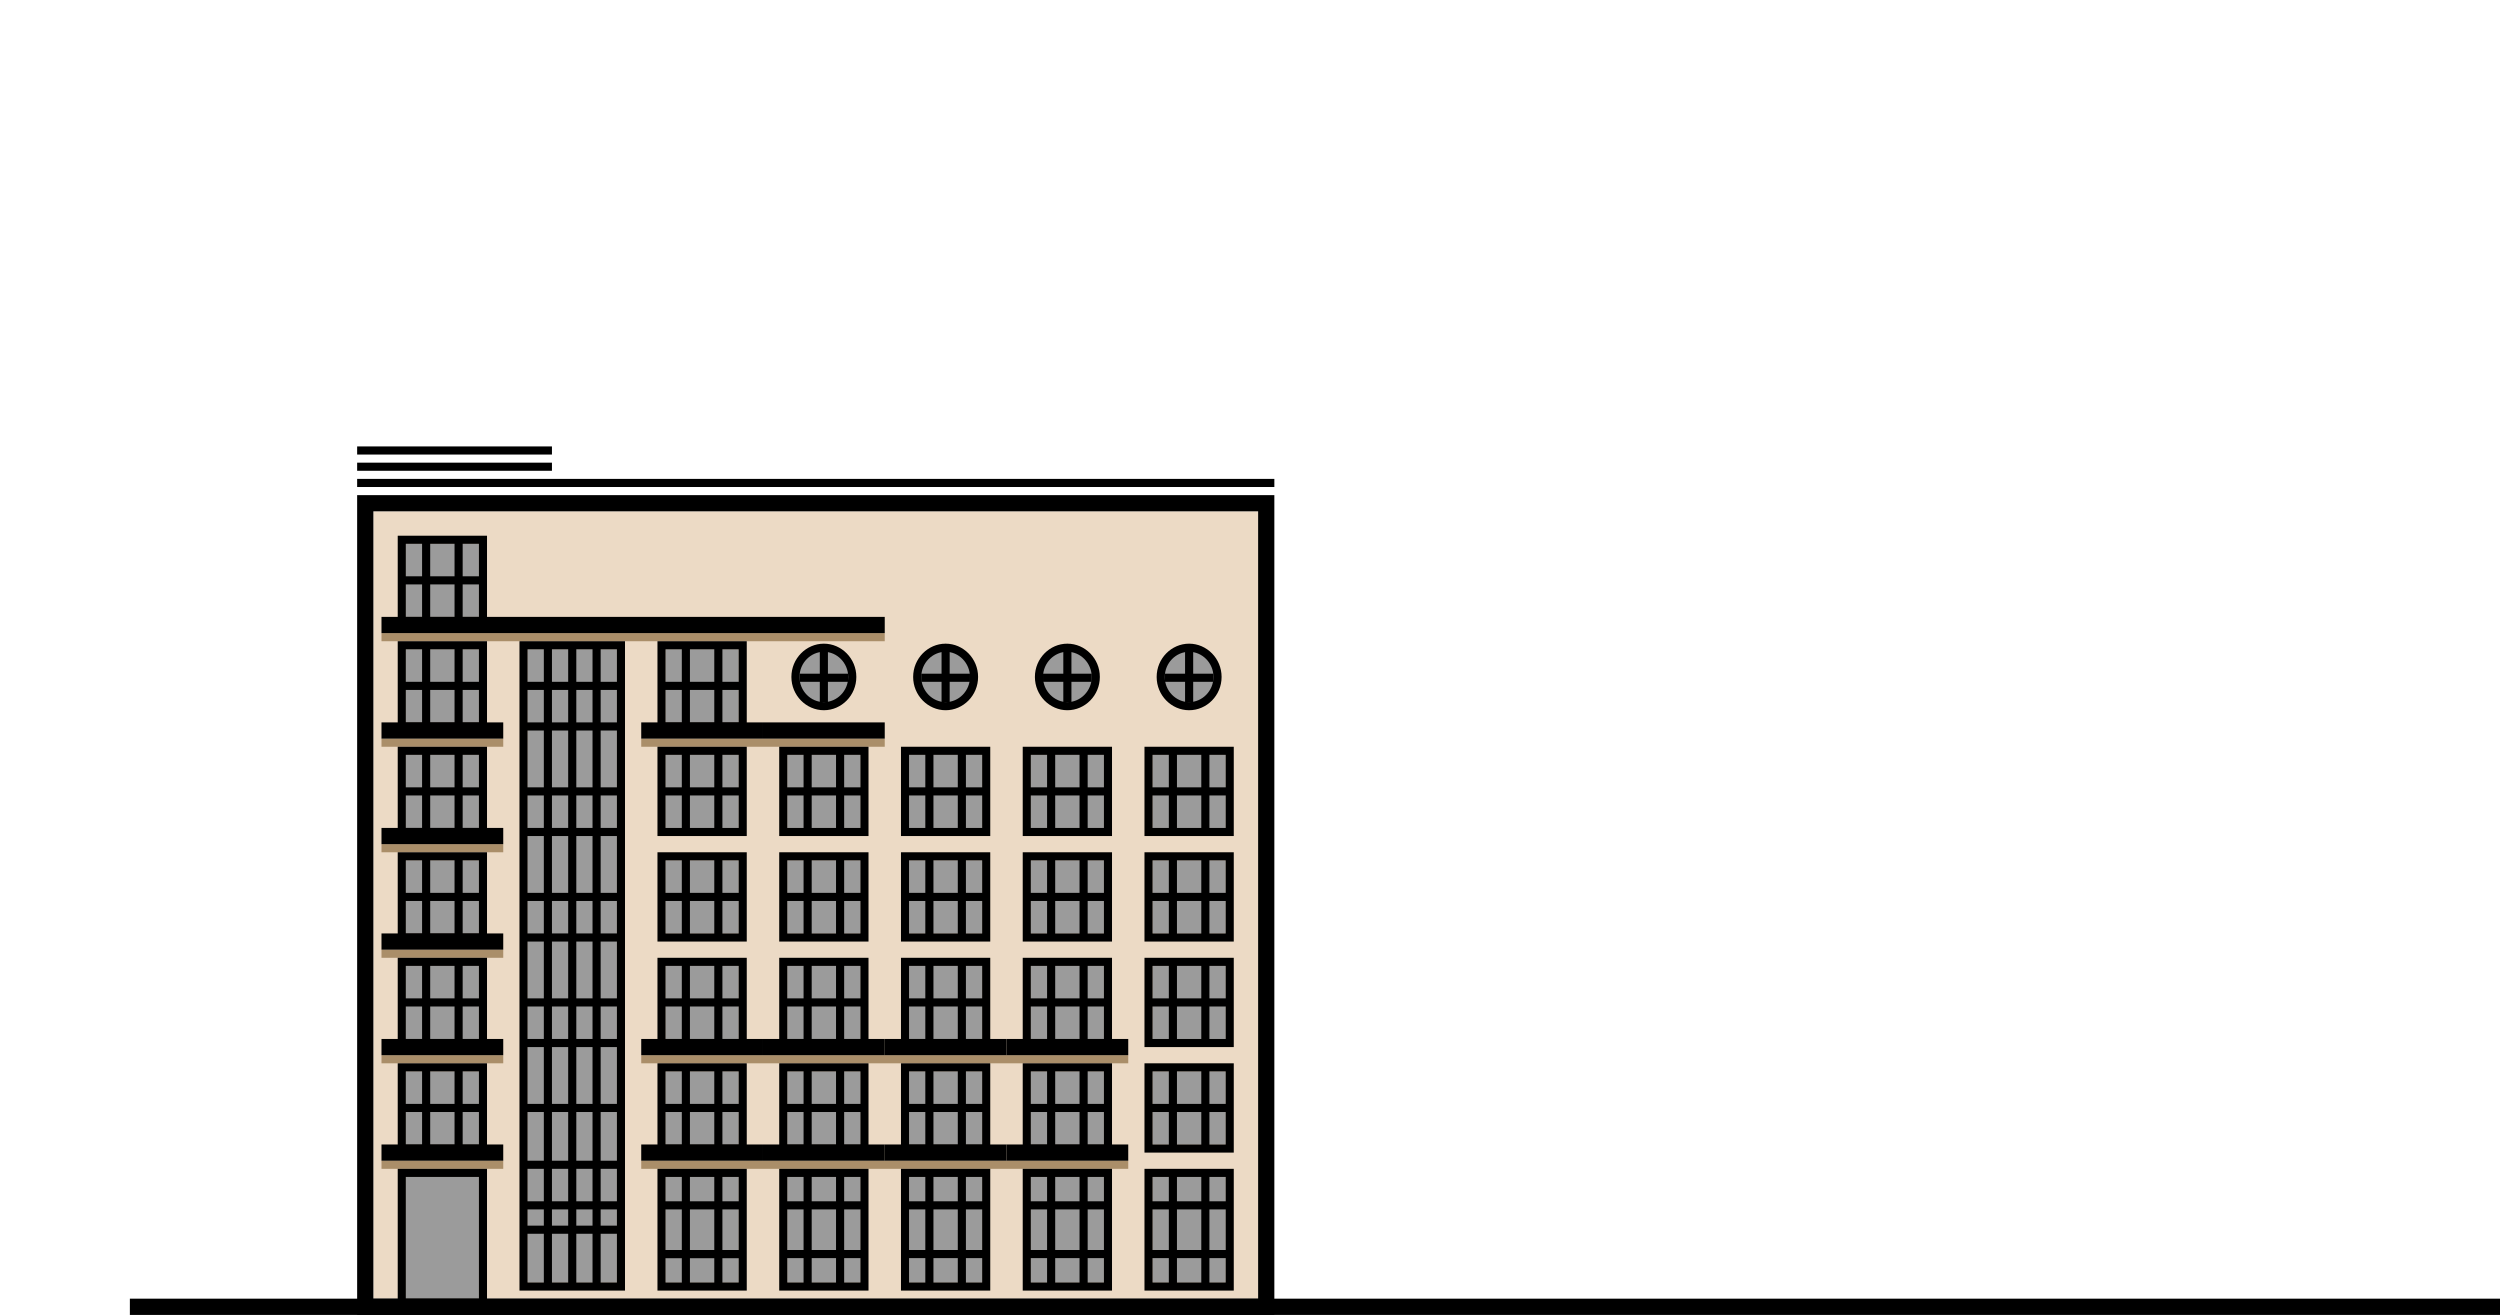 <?xml version="1.0" encoding="utf-8"?>
<!-- Generator: Adobe Illustrator 19.2.1, SVG Export Plug-In . SVG Version: 6.00 Build 0)  -->
<svg version="1.1" id="Слой_1" xmlns="http://www.w3.org/2000/svg" xmlns:xlink="http://www.w3.org/1999/xlink" x="0px" y="0px"
	 viewBox="0 0 308 162" style="enable-background:new 0 0 308 162;" xml:space="preserve">
<style type="text/css">
	.st0{fill:#ECDAC5;}
	.st1{fill:#9B9B9B;}
	.st2{fill:#AA8E69;}
	.st3{fill:none;stroke:#000000;stroke-width:2;stroke-miterlimit:1.5;}
	.st4{fill:none;stroke:#000000;stroke-miterlimit:1.5;}
</style>
<rect x="46" y="63" class="st0" width="109" height="97"/>
<circle class="st1" cx="101.5" cy="83.5" r="3.5"/>
<circle class="st1" cx="116.5" cy="83.5" r="3.5"/>
<circle class="st1" cx="131.5" cy="83.5" r="3.5"/>
<circle class="st1" cx="146.5" cy="83.5" r="3.5"/>
<rect x="82" y="80" class="st1" width="9" height="9"/>
<rect x="82" y="93" class="st1" width="9" height="9"/>
<rect x="82" y="106" class="st1" width="9" height="9"/>
<rect x="82" y="119" class="st1" width="9" height="9"/>
<rect x="82" y="132" class="st1" width="9" height="9"/>
<rect x="82" y="145" class="st1" width="9" height="13"/>
<rect x="97" y="93" class="st1" width="9" height="9"/>
<rect x="97" y="106" class="st1" width="9" height="9"/>
<rect x="97" y="119" class="st1" width="9" height="9"/>
<rect x="97" y="132" class="st1" width="9" height="9"/>
<rect x="97" y="145" class="st1" width="9" height="13"/>
<rect x="112" y="93" class="st1" width="9" height="9"/>
<rect x="127" y="93" class="st1" width="9" height="9"/>
<rect x="127" y="106" class="st1" width="9" height="9"/>
<rect x="142" y="93" class="st1" width="9" height="9"/>
<rect x="142" y="106" class="st1" width="9" height="9"/>
<rect x="142" y="119" class="st1" width="9" height="9"/>
<rect x="112" y="106" class="st1" width="9" height="9"/>
<rect x="112" y="119" class="st1" width="9" height="9"/>
<rect x="112" y="132" class="st1" width="9" height="9"/>
<rect x="112" y="145" class="st1" width="9" height="13"/>
<rect x="127" y="119" class="st1" width="9" height="9"/>
<rect x="127" y="132" class="st1" width="9" height="9"/>
<rect x="127" y="145" class="st1" width="9" height="13"/>
<rect x="142" y="132" class="st1" width="9" height="9"/>
<rect x="142" y="145" class="st1" width="9" height="13"/>
<rect x="50" y="67" class="st1" width="9" height="9"/>
<rect x="50" y="80" class="st1" width="9" height="9"/>
<rect x="50" y="93" class="st1" width="9" height="9"/>
<rect x="50" y="106" class="st1" width="9" height="9"/>
<rect x="50" y="119" class="st1" width="9" height="9"/>
<rect x="50" y="132" class="st1" width="9" height="9"/>
<rect x="50" y="145" class="st1" width="9" height="15"/>
<rect x="65" y="80" class="st1" width="11" height="78"/>
<rect x="47" y="78" class="st2" width="62" height="1"/>
<rect x="47" y="91" class="st2" width="15" height="1"/>
<rect x="47" y="104" class="st2" width="15" height="1"/>
<rect x="47" y="117" class="st2" width="15" height="1"/>
<rect x="47" y="130" class="st2" width="15" height="1"/>
<rect x="79" y="130" class="st2" width="60" height="1"/>
<rect x="79" y="143" class="st2" width="60" height="1"/>
<rect x="47" y="143" class="st2" width="15" height="1"/>
<rect x="79" y="91" class="st2" width="30" height="1"/>
<line class="st3" x1="16" y1="161" x2="308" y2="161"/>
<rect x="45" y="62" class="st3" width="111" height="99"/>
<path class="st4" d="M101.5,79.8c1.9,0,3.5,1.6,3.5,3.6s-1.6,3.6-3.5,3.6S98,85.4,98,83.4S99.6,79.8,101.5,79.8z"/>
<path class="st4" d="M116.5,79.8c1.9,0,3.5,1.6,3.5,3.6s-1.6,3.6-3.5,3.6s-3.5-1.6-3.5-3.6S114.6,79.8,116.5,79.8z"/>
<path class="st4" d="M131.5,79.8c1.9,0,3.5,1.6,3.5,3.6s-1.6,3.6-3.5,3.6s-3.5-1.6-3.5-3.6S129.6,79.8,131.5,79.8z"/>
<path class="st4" d="M146.5,79.8c1.9,0,3.5,1.6,3.5,3.6s-1.6,3.6-3.5,3.6s-3.5-1.6-3.5-3.6S144.6,79.8,146.5,79.8z"/>
<rect x="49.5" y="66.5" class="st4" width="10" height="10"/>
<rect x="64.5" y="79.5" class="st4" width="12" height="79"/>
<rect x="49.5" y="79.5" class="st4" width="10" height="10"/>
<rect x="81.5" y="79.5" class="st4" width="10" height="10"/>
<rect x="49.5" y="92.5" class="st4" width="10" height="10"/>
<rect x="81.5" y="92.5" class="st4" width="10" height="10"/>
<rect x="96.5" y="92.5" class="st4" width="10" height="10"/>
<rect x="111.5" y="92.5" class="st4" width="10" height="10"/>
<rect x="126.5" y="92.5" class="st4" width="10" height="10"/>
<rect x="141.5" y="92.5" class="st4" width="10" height="10"/>
<rect x="49.5" y="105.5" class="st4" width="10" height="10"/>
<rect x="81.5" y="105.5" class="st4" width="10" height="10"/>
<rect x="96.5" y="105.5" class="st4" width="10" height="10"/>
<rect x="111.5" y="105.5" class="st4" width="10" height="10"/>
<rect x="126.5" y="105.5" class="st4" width="10" height="10"/>
<rect x="141.5" y="105.5" class="st4" width="10" height="10"/>
<rect x="49.5" y="118.5" class="st4" width="10" height="10"/>
<rect x="81.5" y="118.5" class="st4" width="10" height="10"/>
<rect x="96.5" y="118.5" class="st4" width="10" height="10"/>
<rect x="111.5" y="118.5" class="st4" width="10" height="10"/>
<rect x="126.5" y="118.5" class="st4" width="10" height="10"/>
<rect x="141.5" y="118.5" class="st4" width="10" height="10"/>
<rect x="49.5" y="131.5" class="st4" width="10" height="10"/>
<rect x="81.5" y="131.5" class="st4" width="10" height="10"/>
<rect x="81.5" y="144.5" class="st4" width="10" height="14"/>
<rect x="96.5" y="131.5" class="st4" width="10" height="10"/>
<rect x="96.5" y="144.5" class="st4" width="10" height="14"/>
<rect x="111.5" y="131.5" class="st4" width="10" height="10"/>
<rect x="111.5" y="144.5" class="st4" width="10" height="14"/>
<rect x="126.5" y="131.5" class="st4" width="10" height="10"/>
<rect x="126.5" y="144.5" class="st4" width="10" height="14"/>
<rect x="141.5" y="131.5" class="st4" width="10" height="10"/>
<rect x="141.5" y="144.5" class="st4" width="10" height="14"/>
<rect x="49.5" y="144.5" class="st4" width="10" height="16"/>
<line class="st4" x1="49.5" y1="71.5" x2="59.5" y2="71.5"/>
<line class="st4" x1="64.5" y1="97.5" x2="76.5" y2="97.5"/>
<line class="st4" x1="64.5" y1="110.5" x2="76.5" y2="110.5"/>
<line class="st4" x1="64.5" y1="123.5" x2="76.5" y2="123.5"/>
<line class="st4" x1="64.5" y1="136.5" x2="76.5" y2="136.5"/>
<line class="st4" x1="64.5" y1="148.5" x2="76.5" y2="148.5"/>
<line class="st4" x1="64.5" y1="143.5" x2="76.5" y2="143.5"/>
<line class="st4" x1="64.5" y1="89.5" x2="76.5" y2="89.5"/>
<line class="st4" x1="64.5" y1="102.5" x2="76.5" y2="102.5"/>
<line class="st4" x1="64.5" y1="115.5" x2="76.5" y2="115.5"/>
<line class="st4" x1="64.5" y1="128.5" x2="76.5" y2="128.5"/>
<line class="st4" x1="64.5" y1="151.5" x2="76.5" y2="151.5"/>
<line class="st4" x1="49.5" y1="84.5" x2="59.5" y2="84.5"/>
<line class="st4" x1="81.5" y1="84.5" x2="91.5" y2="84.5"/>
<line class="st4" x1="64.5" y1="84.5" x2="76.5" y2="84.5"/>
<line class="st4" x1="49.5" y1="97.5" x2="59.5" y2="97.5"/>
<line class="st4" x1="81.5" y1="97.5" x2="91.5" y2="97.5"/>
<line class="st4" x1="96.5" y1="97.5" x2="106.5" y2="97.5"/>
<line class="st4" x1="111.5" y1="97.5" x2="121.5" y2="97.5"/>
<line class="st4" x1="126.5" y1="97.5" x2="136.5" y2="97.5"/>
<line class="st4" x1="141.5" y1="97.5" x2="151.5" y2="97.5"/>
<line class="st4" x1="49.5" y1="110.5" x2="59.5" y2="110.5"/>
<line class="st4" x1="81.5" y1="110.5" x2="91.5" y2="110.5"/>
<line class="st4" x1="96.5" y1="110.5" x2="106.5" y2="110.5"/>
<line class="st4" x1="111.5" y1="110.5" x2="121.5" y2="110.5"/>
<line class="st4" x1="126.5" y1="110.5" x2="136.5" y2="110.5"/>
<line class="st4" x1="141.5" y1="110.5" x2="151.5" y2="110.5"/>
<line class="st4" x1="49.5" y1="123.5" x2="59.5" y2="123.5"/>
<line class="st4" x1="81.5" y1="123.5" x2="91.5" y2="123.5"/>
<line class="st4" x1="96.5" y1="123.5" x2="106.5" y2="123.5"/>
<line class="st4" x1="111.5" y1="123.5" x2="121.5" y2="123.5"/>
<line class="st4" x1="126.5" y1="123.5" x2="136.5" y2="123.5"/>
<line class="st4" x1="141.5" y1="123.5" x2="151.5" y2="123.5"/>
<line class="st4" x1="49.5" y1="136.5" x2="59.5" y2="136.5"/>
<line class="st4" x1="81.5" y1="136.5" x2="91.5" y2="136.5"/>
<line class="st4" x1="81.5" y1="154.5" x2="91.5" y2="154.5"/>
<line class="st4" x1="81.5" y1="154.5" x2="91.5" y2="154.5"/>
<line class="st4" x1="81.5" y1="148.5" x2="91.5" y2="148.5"/>
<line class="st4" x1="96.5" y1="136.5" x2="106.5" y2="136.5"/>
<line class="st4" x1="96.5" y1="154.5" x2="106.5" y2="154.5"/>
<line class="st4" x1="96.5" y1="148.5" x2="106.5" y2="148.5"/>
<line class="st4" x1="111.5" y1="136.5" x2="121.5" y2="136.5"/>
<line class="st4" x1="111.5" y1="154.5" x2="121.5" y2="154.5"/>
<line class="st4" x1="111.5" y1="148.5" x2="121.5" y2="148.5"/>
<line class="st4" x1="126.5" y1="136.5" x2="136.5" y2="136.5"/>
<line class="st4" x1="126.5" y1="154.5" x2="136.5" y2="154.5"/>
<line class="st4" x1="126.5" y1="148.5" x2="136.5" y2="148.5"/>
<line class="st4" x1="141.5" y1="136.5" x2="151.5" y2="136.5"/>
<line class="st4" x1="141.5" y1="154.5" x2="151.5" y2="154.5"/>
<line class="st4" x1="141.5" y1="148.5" x2="151.5" y2="148.5"/>
<line class="st4" x1="52.5" y1="66.5" x2="52.5" y2="76.5"/>
<line class="st4" x1="67.5" y1="79.5" x2="67.5" y2="158.5"/>
<line class="st4" x1="52.5" y1="79.5" x2="52.5" y2="89.5"/>
<line class="st4" x1="84.5" y1="79.5" x2="84.5" y2="89.5"/>
<line class="st4" x1="52.5" y1="92.5" x2="52.5" y2="102.5"/>
<line class="st4" x1="84.5" y1="92.5" x2="84.5" y2="102.5"/>
<line class="st4" x1="99.5" y1="92.5" x2="99.5" y2="102.5"/>
<line class="st4" x1="114.5" y1="92.5" x2="114.5" y2="102.5"/>
<line class="st4" x1="129.5" y1="92.5" x2="129.5" y2="102.5"/>
<line class="st4" x1="144.5" y1="92.5" x2="144.5" y2="102.5"/>
<line class="st4" x1="52.5" y1="105.5" x2="52.5" y2="115.5"/>
<line class="st4" x1="84.5" y1="105.5" x2="84.5" y2="115.5"/>
<line class="st4" x1="99.5" y1="105.5" x2="99.5" y2="115.5"/>
<line class="st4" x1="114.5" y1="105.5" x2="114.5" y2="115.5"/>
<line class="st4" x1="129.5" y1="105.5" x2="129.5" y2="115.5"/>
<line class="st4" x1="144.5" y1="105.5" x2="144.5" y2="115.5"/>
<line class="st4" x1="52.5" y1="118.5" x2="52.5" y2="128.5"/>
<line class="st4" x1="84.5" y1="118.5" x2="84.5" y2="128.5"/>
<line class="st4" x1="99.5" y1="118.5" x2="99.5" y2="128.5"/>
<line class="st4" x1="114.5" y1="118.5" x2="114.5" y2="128.5"/>
<line class="st4" x1="129.5" y1="118.5" x2="129.5" y2="128.5"/>
<line class="st4" x1="144.5" y1="118.5" x2="144.5" y2="128.5"/>
<line class="st4" x1="52.5" y1="131.5" x2="52.5" y2="141.5"/>
<line class="st4" x1="84.5" y1="131.5" x2="84.5" y2="141.5"/>
<line class="st4" x1="84.5" y1="144.5" x2="84.5" y2="158.5"/>
<line class="st4" x1="99.5" y1="131.5" x2="99.5" y2="141.5"/>
<line class="st4" x1="99.5" y1="144.5" x2="99.5" y2="158.5"/>
<line class="st4" x1="114.5" y1="131.5" x2="114.5" y2="141.5"/>
<line class="st4" x1="114.5" y1="144.5" x2="114.5" y2="158.5"/>
<line class="st4" x1="129.5" y1="131.5" x2="129.5" y2="141.5"/>
<line class="st4" x1="129.5" y1="144.5" x2="129.5" y2="158.5"/>
<line class="st4" x1="144.5" y1="131.5" x2="144.5" y2="141.5"/>
<line class="st4" x1="144.5" y1="144.5" x2="144.5" y2="158.5"/>
<line class="st4" x1="56.5" y1="66.5" x2="56.5" y2="76.5"/>
<line class="st4" x1="70.5" y1="79.5" x2="70.5" y2="158.5"/>
<line class="st4" x1="73.5" y1="79.5" x2="73.5" y2="158.5"/>
<line class="st4" x1="56.5" y1="79.5" x2="56.5" y2="89.5"/>
<line class="st4" x1="88.5" y1="79.5" x2="88.5" y2="89.5"/>
<line class="st4" x1="56.5" y1="92.5" x2="56.5" y2="102.5"/>
<line class="st4" x1="88.5" y1="92.5" x2="88.5" y2="102.5"/>
<line class="st4" x1="103.5" y1="92.5" x2="103.5" y2="102.5"/>
<line class="st4" x1="118.5" y1="92.5" x2="118.5" y2="102.5"/>
<line class="st4" x1="133.5" y1="92.5" x2="133.5" y2="102.5"/>
<line class="st4" x1="148.5" y1="92.5" x2="148.5" y2="102.5"/>
<line class="st4" x1="56.5" y1="105.5" x2="56.5" y2="115.5"/>
<line class="st4" x1="88.5" y1="105.5" x2="88.5" y2="115.5"/>
<line class="st4" x1="103.5" y1="105.5" x2="103.5" y2="115.5"/>
<line class="st4" x1="118.5" y1="105.5" x2="118.5" y2="115.5"/>
<line class="st4" x1="133.5" y1="105.5" x2="133.5" y2="115.5"/>
<line class="st4" x1="148.5" y1="105.5" x2="148.5" y2="115.5"/>
<line class="st4" x1="56.5" y1="118.5" x2="56.5" y2="128.5"/>
<line class="st4" x1="88.5" y1="118.5" x2="88.5" y2="128.5"/>
<line class="st4" x1="103.5" y1="118.5" x2="103.5" y2="128.5"/>
<line class="st4" x1="118.5" y1="118.5" x2="118.5" y2="128.5"/>
<line class="st4" x1="133.5" y1="118.5" x2="133.5" y2="128.5"/>
<line class="st4" x1="148.5" y1="118.5" x2="148.5" y2="128.5"/>
<line class="st4" x1="56.5" y1="131.5" x2="56.5" y2="141.5"/>
<line class="st4" x1="88.5" y1="131.5" x2="88.5" y2="141.5"/>
<line class="st4" x1="88.5" y1="144.5" x2="88.5" y2="158.5"/>
<line class="st4" x1="103.5" y1="131.5" x2="103.5" y2="141.5"/>
<line class="st4" x1="103.5" y1="144.5" x2="103.5" y2="158.5"/>
<line class="st4" x1="118.5" y1="131.5" x2="118.5" y2="141.5"/>
<line class="st4" x1="118.5" y1="144.5" x2="118.5" y2="158.5"/>
<line class="st4" x1="133.5" y1="131.5" x2="133.5" y2="141.5"/>
<line class="st4" x1="133.5" y1="144.5" x2="133.5" y2="158.5"/>
<line class="st4" x1="148.5" y1="131.5" x2="148.5" y2="141.5"/>
<line class="st4" x1="148.5" y1="144.5" x2="148.5" y2="158.5"/>
<line class="st3" x1="47" y1="77" x2="109" y2="77"/>
<line class="st3" x1="47" y1="90" x2="62" y2="90"/>
<line class="st3" x1="79" y1="90" x2="94" y2="90"/>
<line class="st3" x1="94" y1="90" x2="109" y2="90"/>
<line class="st3" x1="47" y1="103" x2="62" y2="103"/>
<line class="st3" x1="47" y1="116" x2="62" y2="116"/>
<line class="st3" x1="47" y1="129" x2="62" y2="129"/>
<line class="st3" x1="79" y1="129" x2="94" y2="129"/>
<line class="st3" x1="94" y1="129" x2="109" y2="129"/>
<line class="st3" x1="109" y1="129" x2="124" y2="129"/>
<line class="st3" x1="124" y1="129" x2="139" y2="129"/>
<line class="st3" x1="47" y1="142" x2="62" y2="142"/>
<line class="st3" x1="79" y1="142" x2="94" y2="142"/>
<line class="st3" x1="94" y1="142" x2="109" y2="142"/>
<line class="st3" x1="109" y1="142" x2="124" y2="142"/>
<line class="st3" x1="124" y1="142" x2="139" y2="142"/>
<line class="st4" x1="101.5" y1="80" x2="101.5" y2="86.5"/>
<line class="st4" x1="116.5" y1="80" x2="116.5" y2="86.5"/>
<line class="st4" x1="131.5" y1="80" x2="131.5" y2="86.5"/>
<line class="st4" x1="146.5" y1="80" x2="146.5" y2="86.5"/>
<line class="st4" x1="98.5" y1="83.5" x2="104.5" y2="83.5"/>
<line class="st4" x1="113.5" y1="83.5" x2="119.5" y2="83.5"/>
<line class="st4" x1="128.5" y1="83.5" x2="134.5" y2="83.5"/>
<line class="st4" x1="143.5" y1="83.5" x2="149.5" y2="83.5"/>
<line class="st4" x1="44" y1="59.5" x2="157" y2="59.5"/>
<line class="st4" x1="44" y1="57.5" x2="68" y2="57.5"/>
<line class="st4" x1="44" y1="55.5" x2="68" y2="55.5"/>
</svg>
